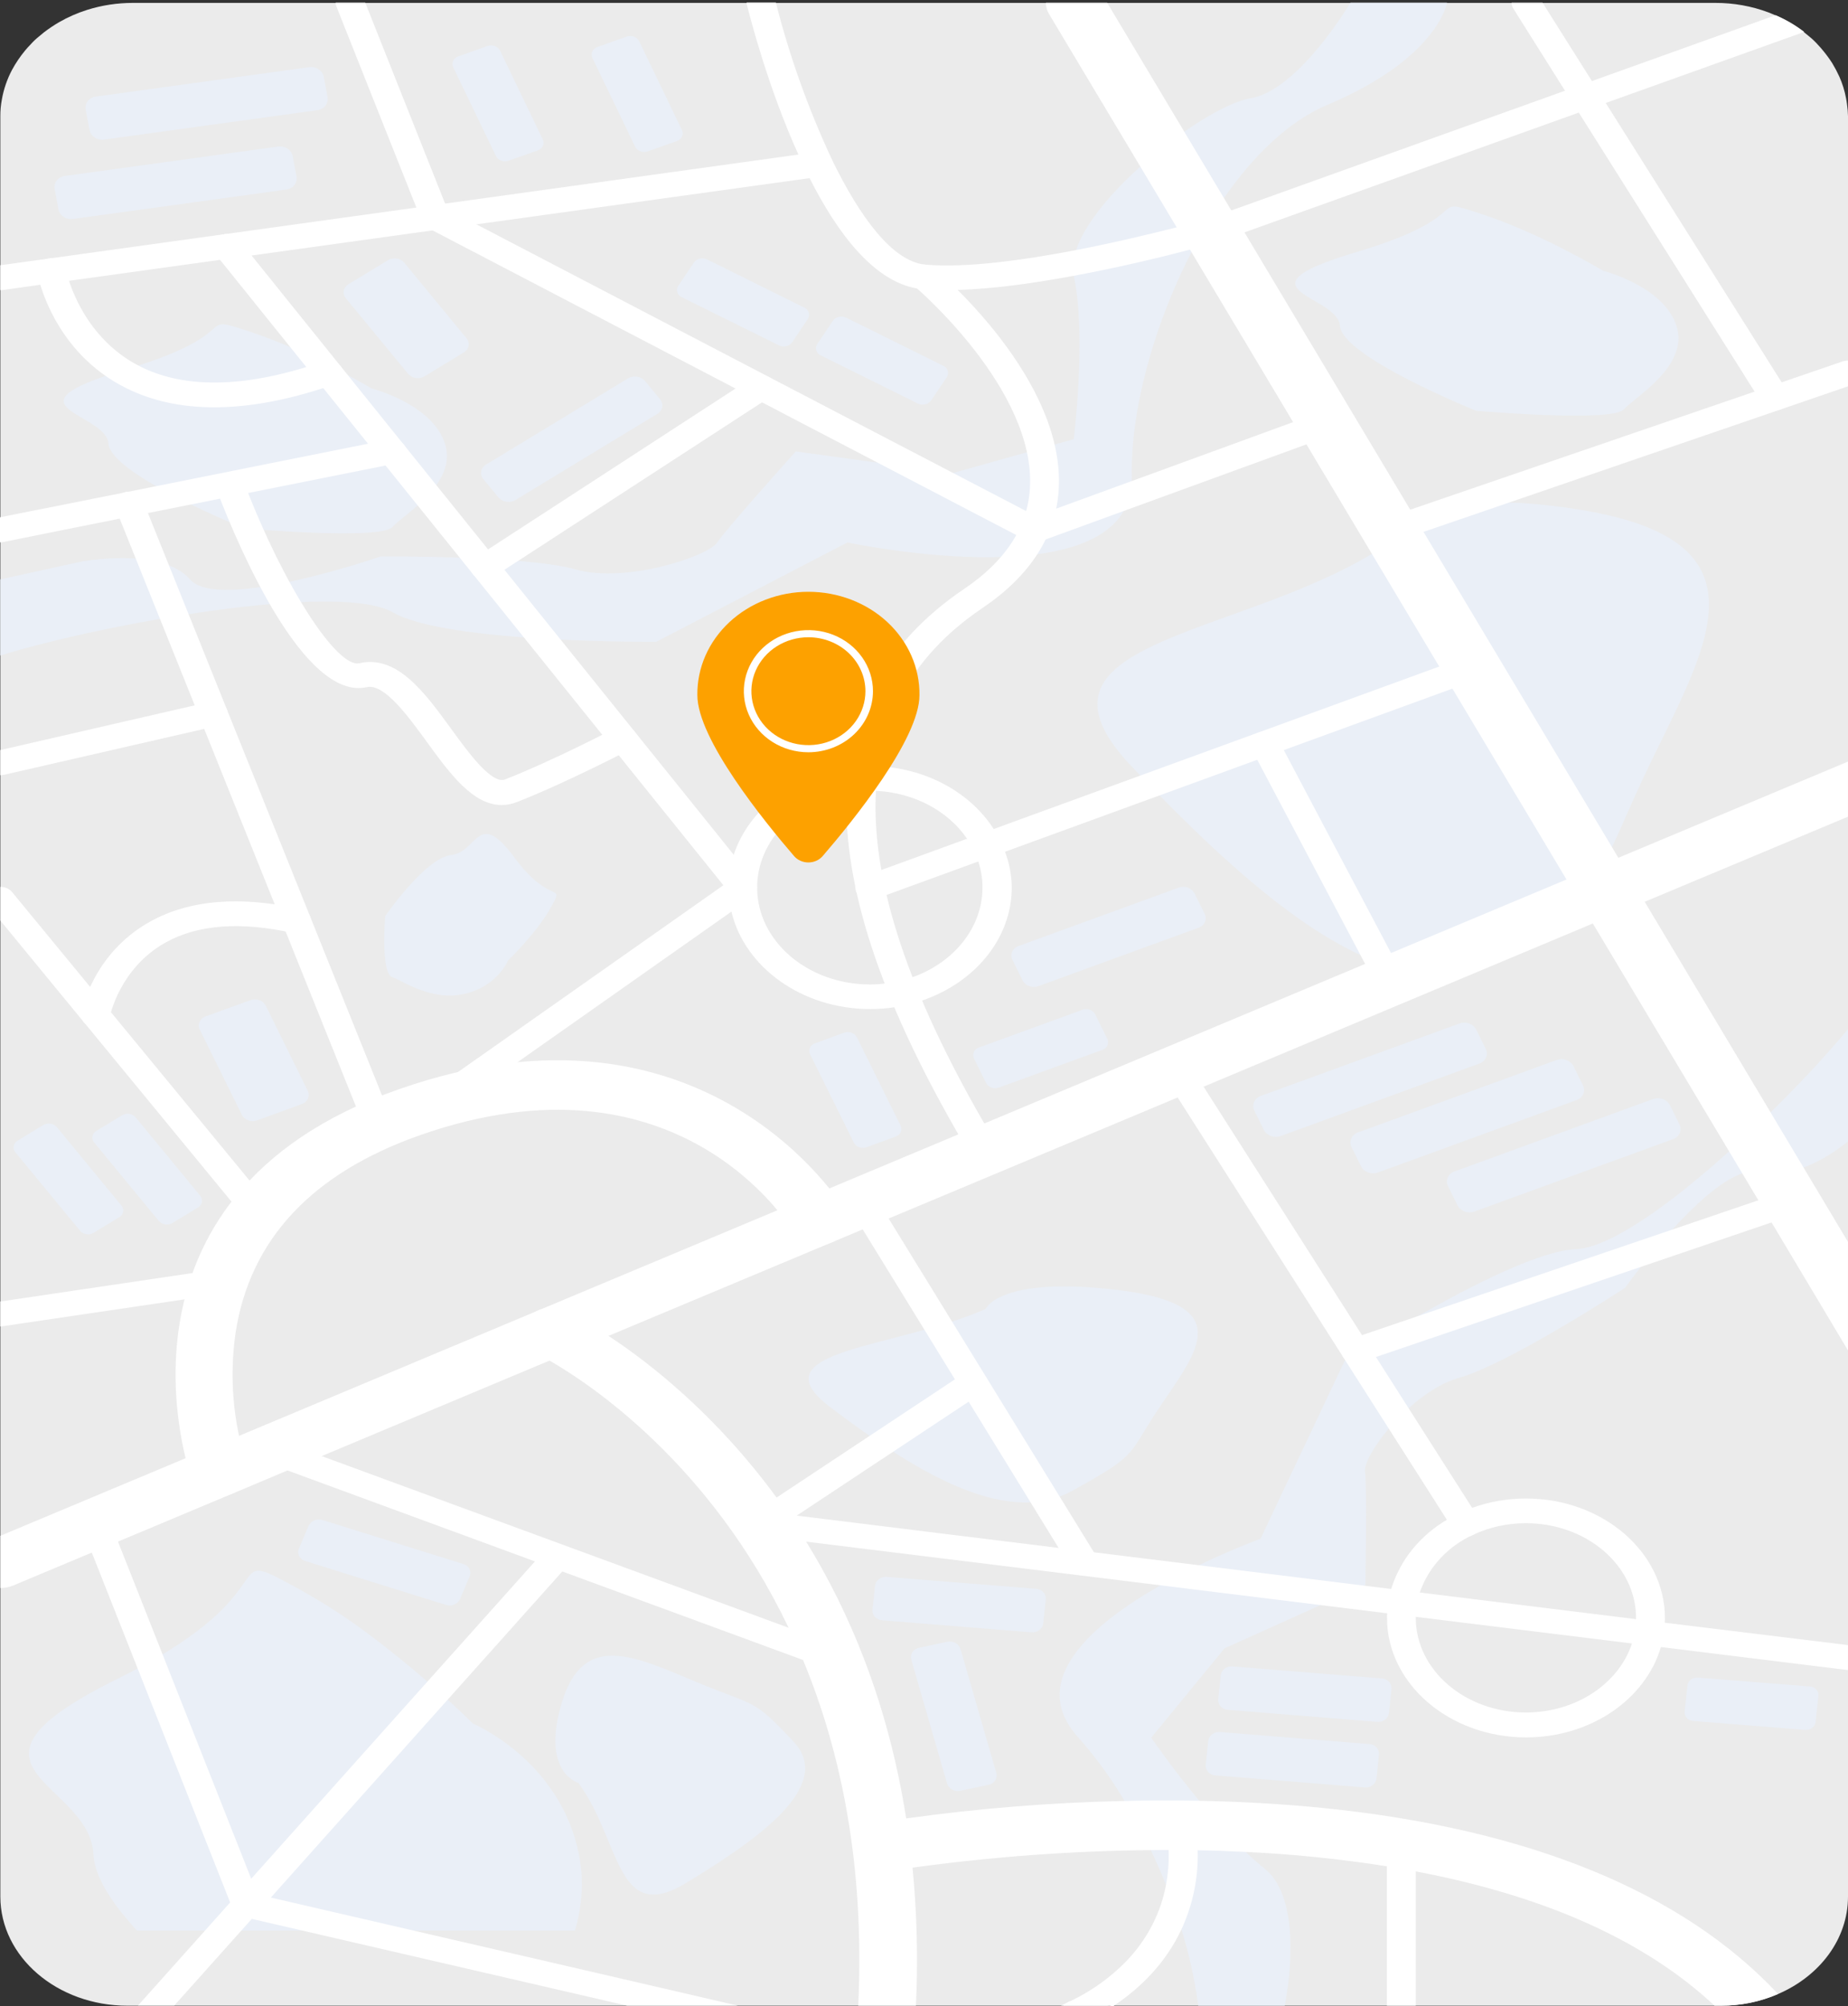 <svg width="504" height="547" viewBox="0 0 504 547" fill="none" xmlns="http://www.w3.org/2000/svg">
<rect x="0" y="0" width="504" height="547" fill="#333333" stroke="none"/>
<path d="M504 31.663V517.096C504 528.74 496.251 538.798 484.925 543.676C480.048 545.796 474.723 546.885 469.337 546.863H303.805C303.758 546.926 303.692 546.974 303.614 547L302.656 546.863H34.755C15.617 546.863 0.092 533.56 0.092 517.096V31.663C0.085 30.13 0.226 28.601 0.515 27.091C1.008 24.303 1.938 21.597 3.276 19.059C4.293 17.18 5.5 15.396 6.882 13.73C7.347 13.168 7.833 12.633 8.362 12.097C9.066 11.3 9.846 10.564 10.693 9.896C11.088 9.563 11.51 9.198 11.94 8.858C13.24 7.855 14.61 6.933 16.04 6.096C18.473 4.689 21.073 3.545 23.788 2.687C27.795 1.431 31.997 0.792 36.227 0.793H467.787C472.782 0.776 477.732 1.664 482.361 3.405C482.988 3.66 483.615 3.908 484.234 4.195C487.021 5.399 489.626 6.936 491.983 8.767C492.441 9.132 492.898 9.498 493.328 9.864C494.231 10.586 495.065 11.379 495.822 12.234C496.315 12.77 496.808 13.305 497.23 13.841C498.123 14.921 498.946 16.048 499.696 17.217C500.413 18.405 501.06 19.628 501.633 20.881C502.479 22.787 503.095 24.773 503.471 26.804C503.57 27.34 503.669 27.901 503.732 28.463C503.887 29.524 503.976 30.592 504 31.663Z" fill="#EBEBEB"/>
<g style="mix-blend-mode:multiply">
<path d="M403.357 290.021L349.33 309.718C348.483 310.038 347.537 310.051 346.681 309.753C345.824 309.455 345.12 308.869 344.709 308.111L342.054 302.743C341.879 302.371 341.789 301.969 341.789 301.563C341.789 301.157 341.88 300.756 342.055 300.384C342.23 300.012 342.486 299.677 342.807 299.401C343.128 299.125 343.507 298.913 343.92 298.779L397.968 279.083C398.813 278.762 399.758 278.749 400.613 279.045C401.468 279.342 402.171 279.926 402.582 280.683L405.238 286.051C405.414 286.424 405.506 286.827 405.505 287.235C405.505 287.642 405.414 288.046 405.237 288.419C405.061 288.792 404.802 289.127 404.478 289.403C404.155 289.679 403.773 289.889 403.357 290.021Z" fill="#EAEFF7"/>
</g>
<g style="mix-blend-mode:multiply">
<path d="M429.893 299.967L375.852 319.663C375.006 319.986 374.06 320 373.203 319.704C372.347 319.407 371.642 318.821 371.231 318.063L368.576 312.695C368.4 312.323 368.309 311.92 368.309 311.514C368.308 311.107 368.399 310.705 368.574 310.332C368.749 309.959 369.006 309.624 369.327 309.347C369.649 309.071 370.028 308.859 370.442 308.725L424.483 289.028C425.33 288.709 426.276 288.698 427.132 288.995C427.988 289.293 428.692 289.878 429.104 290.635L431.76 296.003C431.936 296.375 432.026 296.777 432.027 297.183C432.027 297.589 431.937 297.991 431.761 298.363C431.586 298.736 431.33 299.07 431.008 299.346C430.687 299.622 430.307 299.834 429.893 299.967Z" fill="#EAEFF7"/>
</g>
<g style="mix-blend-mode:multiply">
<path d="M456.221 310.611L402.159 330.308C401.313 330.629 400.367 330.642 399.511 330.346C398.655 330.049 397.95 329.464 397.538 328.708L394.883 323.34C394.707 322.967 394.616 322.565 394.615 322.158C394.615 321.751 394.705 321.349 394.88 320.976C395.056 320.603 395.312 320.268 395.634 319.992C395.955 319.715 396.335 319.503 396.749 319.369L450.79 299.673C451.637 299.352 452.583 299.34 453.44 299.637C454.296 299.935 455 300.521 455.411 301.279L458.066 306.647C458.243 307.018 458.335 307.419 458.336 307.824C458.338 308.229 458.249 308.63 458.076 309.003C457.903 309.375 457.649 309.71 457.33 309.986C457.01 310.263 456.633 310.476 456.221 310.611Z" fill="#EAEFF7"/>
</g>
<g style="mix-blend-mode:multiply">
<path d="M77.965 51.699L20.001 59.692C19.108 59.837 18.19 59.657 17.437 59.19C16.684 58.723 16.154 58.005 15.958 57.185L14.887 51.425C14.826 51.018 14.854 50.605 14.968 50.209C15.083 49.813 15.282 49.442 15.554 49.119C15.826 48.795 16.165 48.526 16.551 48.326C16.938 48.127 17.363 48.001 17.803 47.957L75.775 39.97C76.666 39.827 77.582 40.008 78.334 40.475C79.085 40.942 79.614 41.659 79.811 42.478L80.889 48.238C80.949 48.644 80.92 49.057 80.805 49.453C80.689 49.849 80.489 50.219 80.217 50.541C79.944 50.864 79.604 51.133 79.218 51.332C78.831 51.531 78.405 51.655 77.965 51.699Z" fill="#EAEFF7"/>
</g>
<g style="mix-blend-mode:multiply">
<path d="M86.436 30.056L28.465 38.05C27.573 38.192 26.657 38.011 25.906 37.545C25.154 37.078 24.625 36.361 24.429 35.542L23.351 29.782C23.291 29.375 23.319 28.962 23.435 28.566C23.55 28.17 23.75 27.799 24.023 27.476C24.295 27.152 24.635 26.883 25.021 26.684C25.408 26.484 25.834 26.358 26.274 26.314L84.238 18.327C85.13 18.185 86.046 18.366 86.798 18.833C87.549 19.299 88.078 20.017 88.275 20.835L89.352 26.595C89.413 27.001 89.386 27.414 89.271 27.81C89.157 28.205 88.957 28.576 88.685 28.899C88.413 29.221 88.074 29.49 87.688 29.689C87.301 29.888 86.876 30.013 86.436 30.056Z" fill="#EAEFF7"/>
</g>
<g style="mix-blend-mode:multiply">
<path d="M281.234 445.051L240.675 441.786C240.295 441.77 239.922 441.684 239.579 441.533C239.235 441.382 238.927 441.169 238.673 440.906C238.419 440.643 238.224 440.336 238.1 440.003C237.976 439.67 237.925 439.317 237.949 438.965L238.654 432.29C238.764 431.581 239.169 430.939 239.782 430.503C240.395 430.066 241.168 429.869 241.936 429.953L282.502 433.185C282.882 433.202 283.254 433.288 283.597 433.44C283.94 433.591 284.247 433.804 284.5 434.067C284.753 434.33 284.947 434.636 285.071 434.969C285.195 435.302 285.246 435.655 285.221 436.006L284.517 442.68C284.415 443.396 284.013 444.045 283.399 444.489C282.785 444.932 282.007 445.134 281.234 445.051Z" fill="#EAEFF7"/>
</g>
<g style="mix-blend-mode:multiply">
<path d="M121.579 437.58L83.295 425.629C82.934 425.53 82.599 425.364 82.309 425.141C82.021 424.917 81.784 424.641 81.615 424.329C81.446 424.018 81.348 423.677 81.327 423.329C81.305 422.981 81.362 422.632 81.492 422.305L84.161 416.009C84.474 415.345 85.048 414.815 85.766 414.528C86.484 414.241 87.292 414.217 88.028 414.461L126.305 426.412C126.666 426.51 127.001 426.675 127.29 426.898C127.579 427.121 127.816 427.396 127.986 427.707C128.156 428.018 128.255 428.358 128.277 428.706C128.299 429.054 128.244 429.402 128.115 429.73L125.446 436.032C125.133 436.696 124.559 437.225 123.841 437.513C123.123 437.8 122.315 437.824 121.579 437.58Z" fill="#EAEFF7"/>
</g>
<g style="mix-blend-mode:multiply">
<path d="M492.272 471.657L461.828 469.234C461.496 469.219 461.169 469.143 460.868 469.01C460.568 468.877 460.298 468.69 460.076 468.46C459.854 468.229 459.683 467.961 459.574 467.669C459.465 467.377 459.42 467.067 459.441 466.759L460.229 459.451C460.326 458.829 460.681 458.265 461.22 457.882C461.758 457.499 462.437 457.326 463.11 457.401L493.554 459.824C493.887 459.839 494.214 459.915 494.514 460.048C494.815 460.181 495.085 460.368 495.307 460.598C495.529 460.828 495.7 461.097 495.809 461.389C495.918 461.681 495.963 461.99 495.942 462.299L495.139 469.606C495.046 470.228 494.694 470.791 494.158 471.175C493.622 471.558 492.945 471.731 492.272 471.657Z" fill="#EAEFF7"/>
</g>
<g style="mix-blend-mode:multiply">
<path d="M300.599 286.265L272.424 296.525C271.789 296.765 271.08 296.775 270.437 296.553C269.795 296.33 269.267 295.891 268.958 295.323L265.619 288.564C265.487 288.284 265.42 287.982 265.42 287.677C265.42 287.371 265.489 287.069 265.621 286.789C265.753 286.51 265.947 286.258 266.189 286.051C266.431 285.844 266.717 285.686 267.028 285.586L295.204 275.327C295.838 275.086 296.548 275.076 297.19 275.299C297.832 275.522 298.36 275.96 298.669 276.528L302.015 283.294C302.147 283.574 302.214 283.876 302.213 284.181C302.212 284.486 302.143 284.788 302.01 285.068C301.877 285.347 301.683 285.597 301.44 285.804C301.197 286.01 300.911 286.167 300.599 286.265Z" fill="#EAEFF7"/>
</g>
<g style="mix-blend-mode:multiply">
<path d="M232.887 311.583L220.912 287.42C220.78 287.141 220.713 286.839 220.713 286.534C220.713 286.229 220.782 285.928 220.914 285.649C221.047 285.369 221.24 285.119 221.482 284.912C221.724 284.706 222.01 284.548 222.321 284.449L230.196 281.576C230.831 281.335 231.54 281.325 232.182 281.548C232.825 281.771 233.353 282.21 233.662 282.777L245.636 306.94C245.768 307.22 245.836 307.521 245.835 307.826C245.835 308.131 245.766 308.433 245.634 308.712C245.502 308.991 245.308 309.242 245.066 309.448C244.824 309.655 244.539 309.813 244.227 309.912L236.352 312.785C235.717 313.024 235.009 313.033 234.367 312.811C233.725 312.588 233.197 312.15 232.887 311.583Z" fill="#EAEFF7"/>
</g>
<g style="mix-blend-mode:multiply">
<path d="M43.327 332.926L25.675 311.486C25.476 311.246 25.334 310.969 25.258 310.674C25.181 310.379 25.173 310.073 25.233 309.775C25.293 309.477 25.419 309.194 25.605 308.944C25.79 308.694 26.03 308.484 26.309 308.325L33.29 304.087C33.867 303.737 34.564 303.599 35.245 303.699C35.926 303.799 36.542 304.131 36.974 304.629L54.633 326.063C54.831 326.303 54.972 326.58 55.048 326.875C55.124 327.169 55.132 327.476 55.072 327.773C55.013 328.071 54.886 328.354 54.701 328.604C54.516 328.853 54.277 329.065 53.999 329.223L47.011 333.468C46.432 333.81 45.737 333.943 45.059 333.843C44.38 333.743 43.765 333.417 43.327 332.926Z" fill="#EAEFF7"/>
</g>
<g style="mix-blend-mode:multiply">
<path d="M250.328 110.03L223.85 96.903C223.556 96.77 223.295 96.581 223.085 96.349C222.874 96.116 222.718 95.846 222.627 95.554C222.536 95.262 222.512 94.956 222.557 94.656C222.601 94.355 222.713 94.066 222.885 93.808L227.16 87.447C227.542 86.915 228.124 86.534 228.792 86.379C229.461 86.225 230.168 86.307 230.774 86.611L257.252 99.738C257.546 99.872 257.807 100.061 258.018 100.294C258.228 100.527 258.384 100.799 258.475 101.091C258.566 101.383 258.59 101.689 258.545 101.991C258.501 102.292 258.389 102.581 258.217 102.84L253.941 109.201C253.558 109.73 252.975 110.109 252.307 110.262C251.639 110.416 250.933 110.333 250.328 110.03Z" fill="#EAEFF7"/>
</g>
<g style="mix-blend-mode:multiply">
<path d="M212.431 94.161L185.946 81.035C185.652 80.9 185.391 80.711 185.18 80.478C184.97 80.245 184.814 79.974 184.723 79.681C184.632 79.389 184.608 79.083 184.653 78.782C184.697 78.481 184.809 78.191 184.981 77.933L189.256 71.572C189.64 71.042 190.222 70.663 190.89 70.51C191.558 70.356 192.264 70.439 192.87 70.742L219.348 83.869C219.643 84.002 219.905 84.192 220.116 84.424C220.327 84.657 220.483 84.929 220.574 85.221C220.665 85.513 220.689 85.82 220.644 86.122C220.599 86.423 220.486 86.712 220.313 86.971L216.037 93.332C215.656 93.862 215.075 94.242 214.408 94.395C213.74 94.549 213.035 94.465 212.431 94.161Z" fill="#EAEFF7"/>
</g>
<g style="mix-blend-mode:multiply">
<path d="M135.277 42.589L123.598 18.328C123.469 18.048 123.403 17.747 123.404 17.443C123.406 17.14 123.475 16.839 123.607 16.561C123.739 16.283 123.932 16.033 124.173 15.827C124.413 15.62 124.697 15.463 125.007 15.363L132.917 12.555C133.555 12.32 134.264 12.317 134.904 12.546C135.543 12.775 136.066 13.218 136.369 13.789L148.048 38.05C148.176 38.329 148.241 38.63 148.239 38.934C148.237 39.237 148.168 39.537 148.036 39.815C147.904 40.093 147.712 40.343 147.472 40.549C147.231 40.755 146.948 40.914 146.639 41.015L138.715 43.816C138.08 44.049 137.374 44.052 136.737 43.824C136.101 43.597 135.579 43.156 135.277 42.589Z" fill="#EAEFF7"/>
</g>
<g style="mix-blend-mode:multiply">
<path d="M173.233 40.028L161.548 15.768C161.418 15.488 161.352 15.187 161.354 14.883C161.355 14.579 161.424 14.279 161.556 14.001C161.688 13.723 161.881 13.473 162.122 13.267C162.363 13.06 162.647 12.903 162.956 12.803L170.86 10.001C171.496 9.763 172.205 9.757 172.846 9.985C173.486 10.213 174.01 10.657 174.311 11.229L185.997 35.49C186.126 35.769 186.192 36.07 186.191 36.374C186.189 36.678 186.121 36.978 185.988 37.256C185.856 37.534 185.664 37.784 185.423 37.99C185.182 38.197 184.898 38.355 184.588 38.455L176.685 41.256C176.049 41.493 175.339 41.497 174.699 41.27C174.059 41.042 173.536 40.599 173.233 40.028Z" fill="#EAEFF7"/>
</g>
<g style="mix-blend-mode:multiply">
<path d="M21.844 335.585L4.178 314.152C3.98 313.911 3.838 313.634 3.763 313.34C3.687 313.045 3.679 312.739 3.739 312.441C3.798 312.143 3.925 311.86 4.11 311.611C4.294 311.361 4.534 311.15 4.812 310.991L11.8 306.746C12.379 306.405 13.074 306.271 13.752 306.371C14.431 306.471 15.046 306.797 15.483 307.288L33.136 328.728C33.335 328.969 33.477 329.245 33.553 329.54C33.63 329.835 33.638 330.141 33.578 330.44C33.519 330.738 33.392 331.021 33.206 331.27C33.021 331.52 32.781 331.731 32.502 331.889L25.521 336.127C24.945 336.475 24.249 336.613 23.57 336.513C22.891 336.413 22.276 336.082 21.844 335.585Z" fill="#EAEFF7"/>
</g>
<g style="mix-blend-mode:multiply">
<path d="M65.978 303.988L54.461 280.687C54.301 280.35 54.218 279.987 54.217 279.619C54.216 279.251 54.297 278.887 54.455 278.549C54.613 278.212 54.845 277.908 55.136 277.658C55.427 277.408 55.77 277.216 56.145 277.095L68.275 272.707C69.04 272.416 69.895 272.404 70.669 272.673C71.444 272.941 72.08 273.471 72.452 274.156L83.954 297.458C84.112 297.795 84.194 298.159 84.193 298.527C84.193 298.894 84.111 299.258 83.952 299.595C83.793 299.932 83.562 300.235 83.271 300.485C82.981 300.735 82.638 300.928 82.264 301.05L70.162 305.458C69.394 305.747 68.535 305.757 67.759 305.484C66.983 305.212 66.347 304.677 65.978 303.988Z" fill="#EAEFF7"/>
</g>
<g style="mix-blend-mode:multiply">
<path d="M111.321 101.946L94.296 81.296C94.056 81.006 93.885 80.672 93.793 80.317C93.701 79.961 93.69 79.592 93.762 79.232C93.834 78.873 93.986 78.531 94.209 78.23C94.432 77.928 94.721 77.674 95.056 77.482L105.791 70.952C106.488 70.53 107.328 70.363 108.15 70.484C108.971 70.605 109.715 71.004 110.236 71.605L127.261 92.274C127.501 92.564 127.672 92.898 127.764 93.253C127.856 93.609 127.867 93.978 127.795 94.338C127.724 94.697 127.571 95.039 127.348 95.34C127.125 95.642 126.836 95.896 126.501 96.088L115.766 102.618C115.067 103.038 114.225 103.201 113.403 103.077C112.582 102.953 111.84 102.549 111.321 101.946Z" fill="#EAEFF7"/>
</g>
<g style="mix-blend-mode:multiply">
<path d="M326.823 252.972L283.25 268.854C282.453 269.155 281.564 269.167 280.759 268.887C279.954 268.607 279.291 268.057 278.904 267.346L276.086 261.644C275.92 261.295 275.835 260.917 275.834 260.535C275.833 260.152 275.918 259.774 276.083 259.424C276.248 259.074 276.489 258.759 276.791 258.499C277.094 258.24 277.451 258.041 277.84 257.915L321.414 242.033C322.21 241.731 323.1 241.718 323.905 241.998C324.711 242.278 325.373 242.829 325.76 243.541L328.577 249.243C328.743 249.593 328.829 249.97 328.83 250.353C328.83 250.735 328.745 251.113 328.581 251.463C328.416 251.813 328.175 252.128 327.872 252.388C327.57 252.647 327.213 252.846 326.823 252.972Z" fill="#EAEFF7"/>
</g>
<g style="mix-blend-mode:multiply">
<path d="M179.241 112.859L140.591 136.323C139.867 136.757 138.998 136.93 138.146 136.81C137.295 136.689 136.521 136.284 135.97 135.67L131.807 130.615C131.558 130.313 131.38 129.965 131.285 129.595C131.19 129.225 131.18 128.84 131.255 128.466C131.33 128.092 131.488 127.737 131.72 127.423C131.953 127.109 132.253 126.844 132.603 126.645L171.253 103.18C171.976 102.746 172.845 102.573 173.697 102.694C174.548 102.814 175.323 103.219 175.874 103.833L180.036 108.888C180.286 109.19 180.465 109.538 180.561 109.908C180.656 110.278 180.667 110.663 180.592 111.038C180.517 111.412 180.358 111.768 180.125 112.081C179.892 112.395 179.591 112.66 179.241 112.859Z" fill="#EAEFF7"/>
</g>
<g style="mix-blend-mode:multiply">
<path d="M372.109 487.343L331.543 484.078C331.164 484.062 330.792 483.976 330.449 483.826C330.106 483.675 329.799 483.462 329.546 483.2C329.293 482.938 329.099 482.632 328.975 482.299C328.851 481.966 328.8 481.614 328.824 481.263L329.529 474.589C329.638 473.879 330.042 473.236 330.656 472.799C331.269 472.362 332.043 472.165 332.811 472.251L373.37 475.516C373.752 475.531 374.128 475.617 374.473 475.769C374.819 475.921 375.128 476.136 375.383 476.401C375.637 476.666 375.831 476.976 375.954 477.312C376.076 477.648 376.125 478.003 376.096 478.357L375.392 485.031C375.275 485.736 374.867 486.371 374.255 486.802C373.642 487.234 372.873 487.428 372.109 487.343Z" fill="#EAEFF7"/>
</g>
<g style="mix-blend-mode:multiply">
<path d="M375.512 469.462L334.954 466.197C334.574 466.181 334.202 466.095 333.859 465.945C333.516 465.794 333.209 465.581 332.956 465.319C332.703 465.057 332.509 464.751 332.385 464.418C332.261 464.086 332.21 463.733 332.235 463.382L332.939 456.702C333.049 455.992 333.454 455.351 334.067 454.914C334.681 454.477 335.454 454.28 336.221 454.364L376.78 457.629C377.16 457.644 377.533 457.729 377.877 457.879C378.22 458.03 378.528 458.242 378.782 458.504C379.036 458.767 379.231 459.073 379.355 459.406C379.48 459.739 379.531 460.092 379.506 460.444L378.802 467.118C378.697 467.831 378.292 468.477 377.677 468.916C377.061 469.355 376.283 469.551 375.512 469.462Z" fill="#EAEFF7"/>
</g>
<g style="mix-blend-mode:multiply">
<path d="M258.314 486.357L248.502 452.398C248.42 452.058 248.412 451.706 248.478 451.363C248.544 451.02 248.684 450.693 248.889 450.401C249.094 450.109 249.359 449.858 249.67 449.663C249.981 449.467 250.331 449.331 250.7 449.263L258.279 447.644C259.034 447.467 259.833 447.565 260.513 447.917C261.193 448.269 261.701 448.849 261.935 449.537L271.747 483.496C271.831 483.837 271.84 484.189 271.774 484.533C271.708 484.876 271.568 485.204 271.363 485.497C271.159 485.79 270.893 486.042 270.581 486.238C270.269 486.433 269.919 486.569 269.549 486.638L261.97 488.251C261.215 488.429 260.415 488.332 259.735 487.979C259.055 487.627 258.546 487.046 258.314 486.357Z" fill="#EAEFF7"/>
</g>
<g style="mix-blend-mode:multiply">
<path d="M101.327 105.91C101.327 105.91 117.824 110.083 121.346 120.931C124.868 131.778 110.266 140.157 106.969 143.729C103.673 147.301 66.699 144.088 66.699 144.088C66.699 144.088 30.212 129.427 29.571 120.931C28.93 112.434 -0.289 111.096 34.086 100.816C68.46 90.537 52.125 85.143 68.453 90.537C84.781 95.931 101.327 105.91 101.327 105.91Z" fill="#EAEFF7"/>
</g>
<g style="mix-blend-mode:multiply">
<path d="M437.197 73.818C437.197 73.818 453.694 77.991 457.216 88.838C460.738 99.686 446.143 108.064 442.846 111.637C439.55 115.209 402.576 111.996 402.576 111.996C402.576 111.996 366.082 97.335 365.441 88.838C364.8 80.342 335.588 79.003 369.956 68.724C404.323 58.445 388.002 53.051 404.323 58.445C420.644 63.839 437.197 73.818 437.197 73.818Z" fill="#EAEFF7"/>
</g>
<g style="mix-blend-mode:multiply">
<path d="M138.596 261.828C137.499 264.089 135.86 266.088 133.803 267.673C131.746 269.257 129.326 270.385 126.727 270.971C117.732 273.06 110.075 267.536 106.934 266.399C103.792 265.263 105.046 249.805 105.046 249.805C105.046 249.805 115.978 233.877 123.121 233.106C130.263 232.336 130.242 220.208 140.258 233.759C150.275 247.31 154.163 240.29 150.282 247.336C146.401 254.383 138.596 261.828 138.596 261.828Z" fill="#EAEFF7"/>
</g>
<g style="mix-blend-mode:multiply">
<path d="M0.082 178.725C27.772 170.157 92.28 158.447 107.15 166.97C122.019 175.492 178.997 174.976 178.997 174.976L231.122 147.9C231.122 147.9 309.401 164.573 308.669 130.111C307.936 95.649 331.717 41.366 362.005 28.593C392.294 15.819 394.633 0.733 394.633 0.733H368.303C368.303 0.733 354.151 24.694 340.972 26.816C327.793 28.939 289.298 59.038 292.841 75.215C296.384 91.391 292.841 119.74 292.841 119.74L259.869 128.968L217.035 123.09C217.035 123.09 198.15 144.06 195.607 147.907C193.064 151.753 170.495 159.12 157.056 155.267C143.616 151.414 103.804 151.721 103.804 151.721C103.804 151.721 59.666 166.989 51.827 157.984C43.987 148.978 22.13 153.131 22.13 153.131L0.082 157.977V178.725Z" fill="#EAEFF7"/>
</g>
<g style="mix-blend-mode:multiply">
<path d="M504 280.591V311.226C501.077 313.538 496.745 316.555 491.92 318.325C488.243 319.735 484.27 320.356 480.495 319.396C478.7 319.032 476.826 319.21 475.149 319.905C469.203 322.021 462.11 328.643 456.074 335.239C452.756 338.876 449.734 342.54 447.508 345.414C444.846 348.823 443.204 351.134 443.204 351.134C443.204 351.134 411.507 371.823 398.039 375.624C393.108 377.009 388.29 380.248 384.155 383.97C383.197 384.839 382.282 385.714 381.429 386.583C380.577 387.451 379.591 388.542 378.767 389.489C374.54 394.478 371.976 399.285 372.272 401.244C372.892 405.613 372.371 432.134 372.371 432.134L372.174 432.218L366.623 434.726L360.283 437.567L333.953 449.433L313.97 473.786C313.97 473.786 319.548 481.93 327.036 490.948C330.968 495.83 335.201 500.496 339.715 504.924C341.455 506.589 343.195 508.137 344.899 509.495C352.782 515.699 353.176 532.104 350.387 546.844H326.783C325.854 539.788 324.318 532.813 322.19 525.985C320.971 521.897 319.527 517.841 317.964 513.838C316.689 510.651 315.308 507.497 313.864 504.427C311.666 499.778 309.236 495.285 306.672 491.007C303.038 484.859 298.793 479.039 293.993 473.623C279.905 458.034 298.262 442.589 316.534 432.218C318.344 431.174 320.147 430.22 321.95 429.286C323.754 428.352 325.402 427.51 327.071 426.72C336.398 422.214 343.78 419.536 343.78 419.536L366.729 371.033C366.788 371.004 366.843 370.966 366.891 370.922L367.123 370.779C367.616 370.439 368.666 369.792 370.11 368.891C370.997 368.297 372.047 367.65 373.258 366.893C376.837 364.692 381.626 361.786 386.98 358.69C401.392 350.462 419.903 341.019 429.884 340.568C439.239 340.143 455.686 328.225 471.57 313.93C475.409 310.494 479.22 306.89 482.897 303.278C491.068 295.298 498.485 287.239 504 280.591Z" fill="#EAEFF7"/>
</g>
<g style="mix-blend-mode:multiply">
<path d="M158.362 518.847C158.094 521.108 157.654 523.349 157.045 525.554C156.947 525.834 156.883 526.115 156.785 526.396H37.362C35.62 524.48 34.011 522.582 32.537 520.701C28.43 515.346 25.704 510.161 25.493 505.681C24.577 485.436 -17.573 482.262 31.994 457.772C33.305 457.119 34.559 456.466 35.77 455.852C38.228 454.546 40.496 453.318 42.596 452.104C78.139 431.395 59.952 421.54 81.584 433.296C88.008 436.852 94.16 440.815 99.996 445.155C101.997 446.651 103.969 448.172 105.871 449.668C113.976 456.039 121.703 462.812 129.017 469.958C129.017 469.958 152.812 479.878 157.897 505.694C158.765 510.031 158.922 514.466 158.362 518.847Z" fill="#EAEFF7"/>
</g>
<g style="mix-blend-mode:multiply">
<path d="M375.174 150.403C336.432 174.207 275.932 174.651 308.672 209.022C341.412 243.392 382.633 281.583 412.218 258.765C441.802 235.947 435.075 238.84 450.847 206.52C466.618 174.2 482.051 147.536 431.539 139.079C381.027 130.621 375.174 150.403 375.174 150.403Z" fill="#EAEFF7"/>
</g>
<g style="mix-blend-mode:multiply">
<path d="M268.819 356.887C244.166 367.78 205.664 367.988 226.5 383.721C247.336 399.453 273.553 416.935 292.403 406.486C311.252 396.037 306.948 397.343 316.986 382.578C327.023 367.812 336.843 355.574 304.694 351.701C272.546 347.829 268.819 356.887 268.819 356.887Z" fill="#EAEFF7"/>
</g>
<g style="mix-blend-mode:multiply">
<path d="M157.736 486.115C169.33 501.716 167.886 525.07 187.088 513.413C206.289 501.756 227.752 486.957 216.432 474.882C205.113 462.807 206.465 465.504 189.708 458.51C172.95 451.516 159.18 444.796 153.277 464.048C147.374 483.3 157.736 486.115 157.736 486.115Z" fill="#EAEFF7"/>
</g>
<path d="M302.643 546.842H290.006C290.245 546.545 290.547 546.296 290.893 546.111C291.126 545.993 291.351 545.882 291.598 545.739C291.657 545.739 291.714 545.72 291.76 545.686C292.418 545.496 293.114 545.447 293.795 545.543L302.643 546.842Z" fill="white"/>
<path d="M503.992 338.602V368.179L483.163 333.319L479.55 327.258L434.412 251.797L427.227 239.8L396.108 187.745L392.515 181.724L356.288 121.133L352.668 115.092L324.548 68.072L320.893 61.959L286.11 3.836C285.534 2.898 285.237 1.834 285.25 0.754H301.959L335.812 57.368L339.425 63.402L384.626 139L388.239 145.035L441.379 233.897L448.564 245.894L503.992 338.602Z" fill="white"/>
<path d="M503.993 207.65V222.671L448.564 245.867L434.413 251.791L328.275 296.277L321.175 299.229L242.283 332.267L235.239 335.219L226.787 338.759L165.955 364.228L149.867 370.968L87.74 397.005L78.392 400.924L63.346 407.265C63.17 407.343 62.973 407.415 62.776 407.493L32.184 420.319L25.084 423.291L3.551 432.316C2.47 432.763 1.297 432.986 0.113 432.969V418.732L50.632 397.58L65.199 391.487L146.81 357.293C147.007 357.195 147.204 357.123 147.402 357.044L212.001 329.988L226.195 324.026L261.414 309.267L268.458 306.315L372.328 262.808L379.372 259.843L427.214 239.801L441.365 233.877L503.993 207.65Z" fill="white"/>
<path d="M249.801 546.843H234.072C235.882 508.397 229.282 477.338 219.005 452.593C217.761 449.546 216.448 446.615 215.067 443.803C193.569 398.742 160.414 377.008 149.911 371C147.904 369.844 146.727 369.256 146.594 369.197C142.818 367.421 141.409 363.32 143.508 360.054C144.405 358.679 145.767 357.618 147.382 357.037C148.476 356.651 149.644 356.479 150.813 356.533C151.982 356.587 153.126 356.866 154.173 357.351C158.278 359.398 162.227 361.705 165.992 364.254C177.418 371.777 195.337 385.844 211.778 408.303C212.144 408.812 212.482 409.321 212.898 409.824C215.194 413.09 217.526 416.564 219.822 420.273C231.409 439.016 242.144 463.93 247.131 495.754C247.836 500.09 248.413 504.577 248.871 509.194C250.088 521.71 250.399 534.288 249.801 546.843Z" fill="white"/>
<path d="M503.992 98.314V105.335L485.502 111.676L388.239 145.015L380.547 147.627C380.085 147.793 379.593 147.877 379.096 147.875C378.332 147.892 377.58 147.7 376.934 147.322C376.287 146.945 375.775 146.399 375.462 145.752C375.27 145.334 375.175 144.883 375.182 144.428C375.189 143.974 375.299 143.525 375.504 143.112C375.709 142.699 376.004 142.33 376.372 142.029C376.739 141.728 377.171 141.501 377.638 141.364L384.626 138.961L478.535 106.765L485.875 104.251L502.541 98.536C503.006 98.38 503.498 98.305 503.992 98.314Z" fill="white"/>
<path d="M485.98 111.485C485.829 111.557 485.674 111.62 485.515 111.675C485.063 111.825 484.586 111.902 484.106 111.903C483.412 111.909 482.729 111.748 482.123 111.435C481.517 111.123 481.008 110.67 480.648 110.121L478.534 106.79L430.579 30.702L426.811 24.726L412.723 2.339C412.41 1.854 412.245 1.299 412.244 0.733H420.697L434.165 22.114L437.933 28.096L485.931 104.276L487.607 106.927C487.843 107.322 487.988 107.757 488.034 108.206C488.079 108.656 488.023 109.109 487.871 109.537C487.718 109.965 487.471 110.359 487.145 110.695C486.82 111.03 486.423 111.299 485.98 111.485Z" fill="white"/>
<path d="M227.266 455.337C226.737 455.336 226.214 455.243 225.723 455.063L72.018 398.573C71.554 398.425 71.129 398.189 70.769 397.88C70.409 397.571 70.123 397.196 69.929 396.779C69.735 396.361 69.636 395.911 69.641 395.456C69.645 395.002 69.752 394.553 69.954 394.139C70.414 393.295 71.201 392.644 72.158 392.316C73.114 391.988 74.168 392.007 75.11 392.369L228.815 448.859C229.278 449.007 229.703 449.242 230.062 449.551C230.421 449.859 230.707 450.234 230.901 450.651C231.095 451.067 231.193 451.517 231.19 451.971C231.186 452.425 231.08 452.873 230.879 453.287C230.55 453.912 230.035 454.437 229.395 454.8C228.754 455.163 228.016 455.35 227.266 455.337Z" fill="white"/>
<path d="M153.508 428.3L153.346 428.47L116.119 470.096L73.855 517.39L68.664 523.196L47.532 546.81H37.643L42.764 541.09L62.789 518.683L68.53 512.224L110.251 465.557L145.9 425.72L147.309 424.199C147.97 423.476 148.899 423.008 149.913 422.887C150.927 422.767 151.953 423.001 152.789 423.545C153.196 423.797 153.541 424.126 153.802 424.51C154.062 424.893 154.231 425.324 154.299 425.773C154.367 426.222 154.332 426.68 154.195 427.115C154.059 427.551 153.825 427.954 153.508 428.3Z" fill="white"/>
<path d="M295.747 429.626C295.048 429.636 294.359 429.475 293.748 429.16C293.137 428.845 292.627 428.386 292.267 427.83L231.69 329.362C231.452 328.966 231.305 328.528 231.26 328.077C231.214 327.626 231.27 327.171 231.424 326.741C231.579 326.311 231.828 325.915 232.156 325.58C232.484 325.244 232.884 324.975 233.331 324.79C234.246 324.366 235.299 324.276 236.283 324.537C237.266 324.798 238.108 325.392 238.642 326.201L299.22 424.663C299.458 425.059 299.604 425.496 299.65 425.947C299.695 426.399 299.639 426.854 299.485 427.284C299.33 427.714 299.081 428.109 298.753 428.445C298.425 428.781 298.025 429.05 297.578 429.234C297.009 429.494 296.382 429.628 295.747 429.626Z" fill="white"/>
<path d="M399.849 418.928C399.16 418.937 398.48 418.78 397.875 418.474C397.271 418.167 396.762 417.721 396.398 417.178L317.506 293.475C317.265 293.084 317.114 292.651 317.063 292.204C317.011 291.756 317.06 291.303 317.206 290.874C317.353 290.445 317.593 290.048 317.912 289.709C318.232 289.37 318.623 289.096 319.063 288.904C319.971 288.471 321.022 288.368 322.008 288.616C322.995 288.863 323.846 289.443 324.395 290.243L403.287 413.939C403.527 414.33 403.678 414.763 403.73 415.211C403.781 415.658 403.732 416.111 403.586 416.54C403.44 416.97 403.199 417.366 402.88 417.705C402.561 418.044 402.169 418.318 401.73 418.51C401.148 418.787 400.503 418.93 399.849 418.928Z" fill="white"/>
<path d="M369.694 371.633C368.927 371.645 368.174 371.451 367.524 371.073C366.875 370.695 366.359 370.15 366.038 369.504C365.848 369.084 365.755 368.632 365.764 368.177C365.774 367.722 365.886 367.273 366.094 366.861C366.301 366.448 366.6 366.08 366.97 365.781C367.34 365.481 367.774 365.257 368.243 365.122L487.285 324.633C488.236 324.293 489.29 324.3 490.236 324.651C491.182 325.002 491.949 325.672 492.385 326.527C492.573 326.946 492.666 327.398 492.655 327.852C492.645 328.307 492.533 328.754 492.325 329.166C492.118 329.578 491.82 329.945 491.45 330.244C491.081 330.543 490.648 330.767 490.18 330.902L371.138 371.392C370.676 371.551 370.187 371.633 369.694 371.633Z" fill="white"/>
<path d="M503.991 448.538V455.329C503.807 455.336 503.623 455.323 503.442 455.29L452.902 449.067L445.083 448.1L386.126 440.838L378.3 439.871L295.182 429.612L219.762 420.325L206.956 418.752C206.217 418.671 205.518 418.395 204.943 417.956C204.369 417.517 203.943 416.934 203.716 416.276C203.527 415.624 203.561 414.933 203.813 414.299C204.066 413.665 204.524 413.119 205.125 412.737L211.718 408.361L260.378 376.12L262.998 374.376C263.842 373.834 264.872 373.601 265.891 373.721C266.909 373.842 267.843 374.308 268.513 375.029C268.647 375.181 268.765 375.345 268.865 375.519C269.3 376.218 269.432 377.044 269.236 377.831C269.04 378.617 268.53 379.305 267.809 379.757L264.104 382.219L217.29 413.233L288.61 422.036L298.267 423.225L379.37 433.236L387.217 434.203L446.168 441.465L453.973 442.432L503.991 448.538Z" fill="white"/>
<path d="M492.054 8.701L437.886 28.091L430.568 30.703L339.413 63.356L331.861 66.059L331.566 66.144C331.171 66.288 328.973 66.882 325.494 67.81L324.543 68.064C317.351 69.952 305.567 72.851 292.845 75.196C282.279 77.155 271.009 78.775 261.232 79.055C260.147 79.055 259.119 79.114 258.048 79.114C255.815 79.114 253.653 79.029 251.645 78.859C251.159 78.801 250.631 78.716 250.173 78.664C238.29 76.704 228.337 63.526 220.793 48.557C219.741 46.446 218.724 44.304 217.743 42.131C209.53 24.009 204.705 5.24 203.726 1.406C203.658 1.177 203.625 0.939 203.627 0.701H211.601C215.283 15.215 220.337 29.4 226.703 43.091C226.833 43.296 226.933 43.515 226.999 43.744C234.515 59.13 243.439 71.395 252.434 72.153C263.402 73.113 279.124 70.944 293.5 68.182C304.27 66.092 314.245 63.669 320.908 61.978C325.374 60.822 328.332 60.019 328.988 59.81L330.396 59.333L335.841 57.374L426.813 24.734L434.097 22.122L484.257 4.143C487.06 5.339 489.681 6.872 492.054 8.701Z" fill="white"/>
<path d="M268.473 317.194C267.763 317.207 267.063 317.045 266.444 316.723C265.825 316.402 265.309 315.933 264.951 315.365C220.138 240.557 219.497 189.919 262.986 160.544C274.207 152.968 280.229 143.754 280.884 133.174C282.568 106.164 249.609 78.206 249.271 77.925C248.906 77.629 248.613 77.265 248.409 76.857C248.206 76.449 248.097 76.006 248.091 75.556C248.084 75.107 248.179 74.661 248.371 74.248C248.562 73.835 248.845 73.463 249.201 73.158C249.956 72.514 250.94 72.151 251.966 72.139C252.992 72.127 253.986 72.467 254.758 73.093C256.224 74.32 290.591 103.434 288.738 133.514C287.956 146.131 280.934 157.024 267.846 165.847C227.787 192.91 229.104 240.805 271.946 312.276C272.182 312.675 272.325 313.116 272.367 313.569C272.409 314.023 272.348 314.48 272.188 314.91C272.028 315.341 271.773 315.735 271.439 316.069C271.105 316.403 270.699 316.668 270.248 316.847C269.691 317.082 269.085 317.2 268.473 317.194Z" fill="white"/>
<path d="M237.22 245.383C236.467 245.396 235.727 245.208 235.086 244.844C234.445 244.48 233.929 243.953 233.599 243.326C233.399 242.909 233.295 242.459 233.295 242.002C233.294 241.546 233.397 241.095 233.596 240.678C233.795 240.261 234.086 239.887 234.451 239.58C234.815 239.274 235.245 239.042 235.712 238.899L400.047 178.993C400.991 178.636 402.047 178.621 403.002 178.953C403.958 179.285 404.743 179.938 405.203 180.783C405.403 181.199 405.506 181.65 405.507 182.107C405.507 182.563 405.405 183.014 405.206 183.431C405.007 183.848 404.715 184.222 404.351 184.529C403.987 184.835 403.557 185.067 403.09 185.21L238.741 245.116C238.256 245.291 237.74 245.382 237.22 245.383Z" fill="white"/>
<path d="M363.27 118.598L356.289 121.158L285.188 147.078L283.688 147.626C283.194 147.799 282.672 147.889 282.145 147.894C281.428 147.893 280.722 147.722 280.095 147.398L277.186 145.889L207.811 109.69L200.577 105.922L117.973 62.82L116.719 62.167C115.937 61.785 115.338 61.144 115.042 60.371L113.549 56.583L91.769 1.824C91.622 1.475 91.548 1.102 91.551 0.727H99.616L121.389 55.506L122.009 57.04L129.919 61.161L209.684 102.774L279.856 139.346L282.455 140.711L288.09 138.666L352.704 115.084L360.248 112.342C361.194 111.989 362.248 111.978 363.203 112.311C364.157 112.643 364.942 113.295 365.404 114.138C365.603 114.558 365.705 115.012 365.704 115.471C365.703 115.93 365.599 116.384 365.398 116.804C365.197 117.224 364.904 117.6 364.538 117.909C364.171 118.218 363.74 118.452 363.27 118.598Z" fill="white"/>
<path d="M274.086 232.224C273.311 230.058 272.276 227.979 271.001 226.027C264.795 216.355 253.144 209.648 239.62 208.917C238.831 208.917 238.049 208.858 237.26 208.858C236.635 208.848 236.01 208.868 235.387 208.917C234.122 208.947 232.861 209.052 231.611 209.23C216.481 211.144 204.239 220.587 200.132 232.988C199.18 235.904 198.705 238.935 198.723 241.981C198.724 244.198 198.979 246.409 199.484 248.577C203.055 263.682 218.686 275.124 237.331 275.124C239.573 275.127 241.811 274.956 244.023 274.614C245.284 274.43 246.535 274.186 247.77 273.883C249.073 273.577 250.355 273.2 251.609 272.753C265.823 267.881 275.932 255.904 275.932 241.981C275.905 238.656 275.281 235.359 274.086 232.224ZM248.939 266.412C247.688 266.864 246.402 267.231 245.093 267.509C243.854 267.804 242.595 268.022 241.325 268.162C239.975 268.33 238.615 268.413 237.253 268.41C220.278 268.41 206.493 256.577 206.493 242.007C206.493 229.266 216.995 218.667 230.984 216.159C232.21 215.938 233.45 215.787 234.696 215.708C235.514 215.656 236.373 215.624 237.225 215.624C237.782 215.624 238.338 215.624 238.895 215.624C249.46 216.126 258.66 221.227 263.71 228.639C265.067 230.562 266.107 232.662 266.796 234.869C267.566 237.17 267.956 239.566 267.951 241.975C267.951 252.998 260.069 262.435 248.939 266.412Z" fill="white"/>
<path d="M416.156 408.571C411.149 408.565 406.184 409.426 401.519 411.112C400.307 411.562 399.124 412.039 397.997 412.575C396.844 413.108 395.725 413.701 394.644 414.351C387.251 418.679 381.839 425.382 379.443 433.179C379.142 434.196 378.906 435.23 378.739 436.274C378.523 437.458 378.391 438.653 378.344 439.853C378.289 440.286 378.268 440.723 378.281 441.159C378.281 459.079 395.313 473.708 416.191 473.708C433.886 473.708 448.791 463.259 452.961 449.107V449.074C453.586 446.894 453.948 444.655 454.038 442.4C454.074 441.975 454.073 441.577 454.073 441.159C454.038 423.174 437.069 408.571 416.156 408.571ZM445.078 448.088C441.556 458.936 429.913 466.916 416.156 466.916C399.582 466.916 386.121 455.331 386.121 441.127V440.813C386.174 438.55 386.55 436.303 387.241 434.132C388.405 430.753 390.288 427.625 392.779 424.933C395.271 422.241 398.319 420.039 401.744 418.459C406.216 416.376 411.152 415.296 416.156 415.304C432.737 415.304 446.191 426.89 446.191 441.094V441.375C446.193 443.652 445.818 445.916 445.078 448.088Z" fill="white"/>
<path d="M379.106 270.847C378.371 270.86 377.647 270.684 377.013 270.338C376.38 269.992 375.863 269.49 375.52 268.888L341.315 204.176C341.105 203.766 340.988 203.321 340.974 202.867C340.96 202.414 341.048 201.962 341.232 201.542C341.416 201.122 341.693 200.742 342.044 200.426C342.396 200.11 342.814 199.866 343.273 199.709C344.209 199.332 345.263 199.295 346.226 199.606C347.19 199.917 347.991 200.553 348.472 201.387L382.677 266.099C382.887 266.508 383.004 266.953 383.019 267.407C383.033 267.86 382.946 268.311 382.763 268.731C382.579 269.151 382.303 269.531 381.953 269.847C381.602 270.163 381.184 270.408 380.726 270.566C380.212 270.76 379.661 270.856 379.106 270.847Z" fill="white"/>
<path d="M484.924 543.663C480.047 545.784 474.723 546.872 469.336 546.85H467.596C448.62 529.148 421.461 516.944 386.119 510.24C383.562 509.756 380.935 509.306 378.244 508.855C372.003 507.869 365.565 507.027 358.874 506.347C352.442 505.694 346.04 505.218 339.77 504.937C335.34 504.715 330.973 504.545 326.676 504.486C324.013 504.434 321.358 504.401 318.765 504.401C317.124 504.401 315.518 504.401 313.94 504.434C292.16 504.654 270.421 506.253 248.876 509.221C244.649 509.874 242.184 510.24 242.085 510.266C237.859 511.023 233.682 508.685 232.795 505.041C231.907 501.397 234.633 497.858 238.902 497.067C239.395 496.983 242.283 496.473 247.136 495.801C266.878 493.047 286.789 491.455 306.749 491.033C313.25 490.863 320.076 490.837 327.07 490.981C337.904 491.203 349.223 491.797 360.719 492.94C417.007 498.602 458.96 515.895 484.924 543.663Z" fill="white"/>
<path d="M168.616 539.287L201.208 546.843H171.011L167.306 545.994L68.691 523.196L66.169 522.602C65.563 522.472 65 522.207 64.53 521.829C64.059 521.451 63.696 520.972 63.472 520.434L62.767 518.716L45.989 476.267L25.012 423.251L22.321 416.433C22.161 416.003 22.099 415.546 22.138 415.092C22.177 414.638 22.317 414.196 22.548 413.794C22.779 413.392 23.098 413.039 23.483 412.756C23.868 412.473 24.311 412.266 24.786 412.149C25.751 411.846 26.804 411.896 27.731 412.288C28.657 412.68 29.388 413.385 29.773 414.259L32.168 420.293L52.821 472.538L68.508 512.244L70.213 516.528L73.861 517.377L168.616 539.287Z" fill="white"/>
<path d="M322.245 525.986C320.234 530.287 317.557 534.293 314.299 537.878C311.216 541.264 307.685 544.277 303.79 546.845C303.744 546.908 303.677 546.956 303.599 546.982L302.641 546.845H289.314C289.843 546.59 290.364 546.362 290.892 546.113C291.125 545.996 291.35 545.885 291.597 545.741C291.655 545.741 291.713 545.723 291.759 545.689C297.973 542.749 303.505 538.708 308.044 533.797C313.223 528.084 316.666 521.195 318.018 513.839C318.594 510.721 318.83 507.557 318.723 504.396C318.681 502.364 318.471 500.338 318.096 498.335C318.002 497.889 318.006 497.431 318.109 496.987C318.211 496.543 318.41 496.123 318.692 495.752C318.974 495.38 319.335 495.066 319.752 494.828C320.169 494.59 320.633 494.432 321.118 494.365C322.109 494.154 323.149 494.308 324.019 494.796C324.89 495.283 325.521 496.065 325.781 496.977C326.335 499.452 326.62 501.972 326.633 504.5C326.863 511.872 325.366 519.202 322.245 525.986Z" fill="white"/>
<path d="M386.121 502.651V546.844H378.246V502.651C378.33 501.737 378.781 500.884 379.51 500.263C380.239 499.642 381.193 499.297 382.184 499.297C383.174 499.297 384.128 499.642 384.857 500.263C385.587 500.884 386.038 501.737 386.121 502.651Z" fill="white"/>
<path d="M223.895 48.132L220.782 48.57L129.915 61.167L117.997 62.813L68.633 69.664L60.012 70.846L18.84 76.56L11.014 77.638L0.702 79.075C0.496 79.097 0.289 79.111 0.082 79.114V72.315L13.416 70.48L113.545 56.59L121.385 55.512L217.725 42.15L222.656 41.497C223.651 41.336 224.675 41.537 225.514 42.059C226.352 42.581 226.941 43.384 227.157 44.299C227.222 44.75 227.188 45.209 227.058 45.648C226.928 46.087 226.704 46.498 226.4 46.855C226.096 47.212 225.718 47.51 225.288 47.729C224.857 47.949 224.384 48.086 223.895 48.132Z" fill="white"/>
<path d="M59.739 408.008C58.118 408.039 56.526 407.602 55.185 406.757C53.843 405.913 52.818 404.702 52.252 403.293C51.97 402.529 24.971 326.363 108.702 297.014C192.433 267.666 229.899 329.08 230.273 329.667C232.238 332.991 230.695 337.053 226.821 338.745C222.947 340.436 218.22 339.104 216.255 335.78C215.008 333.71 184.755 284.907 114.64 309.481C85.105 319.832 68.15 337.961 64.254 363.359C62.516 375.362 63.531 387.571 67.234 399.185C68.544 402.738 66.255 406.532 62.113 407.675C61.343 407.891 60.544 408.003 59.739 408.008Z" fill="white"/>
<path d="M118.767 304.349C118.195 304.354 117.628 304.246 117.103 304.034C116.579 303.821 116.109 303.508 115.724 303.115C115.398 302.78 115.152 302.386 115.001 301.957C114.851 301.528 114.8 301.075 114.852 300.627C114.904 300.178 115.058 299.745 115.303 299.356C115.547 298.967 115.878 298.629 116.274 298.367L197.279 241.368L58.605 69.103C58.313 68.743 58.107 68.329 57.999 67.89C57.891 67.45 57.884 66.995 57.978 66.552C58.072 66.11 58.266 65.691 58.546 65.323C58.827 64.954 59.188 64.645 59.605 64.415C60.469 63.903 61.506 63.707 62.516 63.865C63.527 64.023 64.437 64.524 65.072 65.27L205.774 240.088C206.052 240.427 206.254 240.814 206.37 241.227C206.485 241.639 206.511 242.069 206.445 242.491C206.379 242.912 206.224 243.318 205.988 243.683C205.752 244.049 205.439 244.367 205.069 244.62L121.289 303.585C120.561 304.089 119.675 304.357 118.767 304.349Z" fill="white"/>
<path d="M132.193 157.971C131.599 157.98 131.01 157.868 130.468 157.643C129.926 157.417 129.445 157.083 129.058 156.665C128.748 156.317 128.521 155.913 128.391 155.479C128.26 155.044 128.23 154.589 128.302 154.143C128.373 153.698 128.545 153.271 128.807 152.89C129.068 152.51 129.413 152.185 129.819 151.937L205.189 102.957C206.031 102.414 207.061 102.18 208.079 102.301C209.096 102.422 210.029 102.888 210.697 103.61C211.007 103.958 211.234 104.362 211.363 104.796C211.493 105.23 211.523 105.684 211.45 106.13C211.378 106.575 211.205 107.002 210.943 107.381C210.681 107.761 210.335 108.084 209.929 108.332L134.56 157.311C133.862 157.751 133.036 157.982 132.193 157.971Z" fill="white"/>
<path d="M58.417 111.056C49.584 111.056 41.674 109.365 34.736 105.982C14.308 96.029 10.307 75.216 10.145 74.335C10.08 73.881 10.114 73.419 10.245 72.978C10.377 72.537 10.602 72.124 10.908 71.765C11.214 71.405 11.595 71.107 12.027 70.886C12.46 70.666 12.936 70.528 13.428 70.481C14.421 70.319 15.444 70.521 16.28 71.045C17.116 71.569 17.7 72.374 17.908 73.29C17.95 73.499 21.556 91.843 38.673 100.144C51.099 106.171 67.743 105.649 88.142 98.576C89.092 98.231 90.147 98.232 91.095 98.578C92.044 98.925 92.816 99.591 93.256 100.444C93.448 100.862 93.544 101.313 93.537 101.767C93.53 102.221 93.421 102.67 93.217 103.083C93.013 103.496 92.718 103.865 92.351 104.166C91.984 104.467 91.554 104.694 91.087 104.833C79.126 108.982 68.236 111.056 58.417 111.056Z" fill="white"/>
<path d="M107.723 126.396L105.116 126.925L67.678 134.422L59.986 135.969L40.326 139.888L32.578 141.422L0.88 147.777C0.594 147.848 0.297 147.881 0 147.875V141.044L34.381 134.193C34.466 134.193 34.536 134.193 34.6 134.154L100.341 120.988L105.976 119.852C106.757 119.678 107.575 119.724 108.328 119.983C109.081 120.243 109.733 120.704 110.202 121.308C110.441 121.631 110.62 121.989 110.73 122.366C110.833 122.815 110.835 123.279 110.738 123.728C110.64 124.178 110.445 124.605 110.163 124.982C109.882 125.359 109.52 125.679 109.1 125.922C108.681 126.165 108.212 126.327 107.723 126.396Z" fill="white"/>
<path d="M136.781 219.491C128.934 219.491 122.615 210.811 116.473 202.367C111.254 195.184 104.752 186.276 100.033 187.347C82.775 191.265 64.722 148.163 59.601 134.887C59.446 134.455 59.389 133.998 59.432 133.545C59.475 133.092 59.619 132.652 59.853 132.252C60.088 131.852 60.408 131.501 60.795 131.221C61.182 130.94 61.626 130.737 62.101 130.622C63.063 130.34 64.104 130.403 65.018 130.8C65.932 131.197 66.651 131.898 67.032 132.764C77.422 159.755 91.897 182.188 97.983 180.829C108.316 178.478 115.832 188.81 123.101 198.802C127.75 205.189 134.125 213.953 137.746 212.516C150.918 207.35 167.633 198.632 167.795 198.547C168.685 198.079 169.731 197.934 170.73 198.142C171.729 198.35 172.608 198.894 173.198 199.67C173.459 200.05 173.633 200.475 173.708 200.92C173.783 201.364 173.759 201.819 173.636 202.254C173.513 202.69 173.294 203.097 172.993 203.45C172.692 203.803 172.316 204.095 171.888 204.307C171.183 204.673 154.616 213.319 141.014 218.674C139.677 219.208 138.237 219.486 136.781 219.491Z" fill="white"/>
<path d="M60.406 352.806L50.312 354.275L0.744 361.596C0.526 361.635 0.304 361.655 0.082 361.655V354.863L52.496 347.104L59.082 346.118C60.077 345.953 61.102 346.147 61.947 346.661C62.792 347.174 63.392 347.969 63.625 348.881C63.7 349.335 63.675 349.799 63.552 350.245C63.429 350.69 63.211 351.108 62.911 351.474C62.611 351.841 62.234 352.147 61.804 352.376C61.374 352.604 60.898 352.75 60.406 352.806Z" fill="white"/>
<path d="M72.616 333.26C71.945 333.677 71.157 333.904 70.348 333.913C69.728 333.918 69.115 333.791 68.556 333.541C67.998 333.29 67.509 332.924 67.129 332.469L63.142 327.643L23.055 278.912C22.904 278.769 22.769 278.611 22.654 278.442L0.113 251.013V241.805C0.729 241.801 1.338 241.929 1.893 242.178C2.447 242.427 2.933 242.791 3.311 243.241L24.605 269.109L30.289 276.019L68.066 321.89L73.553 328.564C73.849 328.921 74.06 329.332 74.174 329.77C74.287 330.207 74.3 330.662 74.212 331.105C74.124 331.548 73.936 331.968 73.661 332.34C73.386 332.711 73.03 333.024 72.616 333.26Z" fill="white"/>
<path d="M103.206 309.959C102.411 309.975 101.629 309.766 100.965 309.36C100.301 308.954 99.785 308.37 99.487 307.687L31.492 138.544C31.332 138.115 31.268 137.66 31.305 137.207C31.342 136.754 31.478 136.313 31.706 135.911C31.934 135.509 32.248 135.155 32.629 134.87C33.01 134.584 33.45 134.375 33.922 134.253C34.886 133.949 35.939 133.995 36.868 134.383C37.796 134.771 38.531 135.472 38.923 136.343L106.918 305.447C107.08 305.876 107.144 306.331 107.108 306.784C107.072 307.237 106.935 307.679 106.708 308.081C106.48 308.483 106.165 308.838 105.783 309.123C105.402 309.408 104.961 309.617 104.488 309.737C104.077 309.874 103.644 309.949 103.206 309.959Z" fill="white"/>
<path d="M26.062 280.108C25.852 280.108 25.642 280.093 25.435 280.062C24.945 280.013 24.471 279.875 24.04 279.653C23.609 279.432 23.23 279.133 22.927 278.774C22.622 278.415 22.399 278.003 22.27 277.562C22.14 277.121 22.108 276.661 22.174 276.209C22.3 275.556 25.301 260.104 40.734 251.392C51.476 245.352 65.325 244.163 81.906 247.859C82.388 247.947 82.846 248.126 83.252 248.383C83.658 248.64 84.003 248.971 84.266 249.356C84.53 249.741 84.707 250.171 84.785 250.621C84.864 251.071 84.843 251.531 84.724 251.974C84.409 252.868 83.736 253.617 82.844 254.067C81.952 254.516 80.908 254.632 79.927 254.39C65.621 251.209 53.907 252.078 45.109 257.002C32.592 264.003 29.964 277.116 29.936 277.247C29.756 278.07 29.269 278.808 28.56 279.331C27.852 279.854 26.967 280.129 26.062 280.108Z" fill="white"/>
<path d="M59.216 197.925L55.694 198.735L1.096 211.254C0.764 211.326 0.424 211.364 0.082 211.365V204.508L53.109 192.315L57.187 191.368C58.065 191.158 58.994 191.226 59.825 191.562C60.656 191.899 61.342 192.483 61.773 193.223C61.858 193.401 61.931 193.585 61.991 193.772C62.12 194.214 62.15 194.676 62.079 195.129C62.007 195.582 61.836 196.017 61.576 196.407C61.316 196.796 60.972 197.132 60.566 197.393C60.16 197.654 59.7 197.835 59.216 197.925Z" fill="white"/>
<path d="M250.761 189.54C250.761 201.478 232.54 223.941 224.357 233.421C223.892 233.96 223.3 234.396 222.626 234.695C221.953 234.994 221.214 235.15 220.465 235.15C219.717 235.15 218.978 234.994 218.304 234.695C217.63 234.396 217.039 233.96 216.574 233.421C208.4 223.924 190.188 201.478 190.188 189.54C190.139 185.855 190.886 182.198 192.386 178.78C193.887 175.362 196.11 172.252 198.927 169.631C201.744 167.009 205.099 164.927 208.798 163.506C212.497 162.086 216.466 161.354 220.474 161.354C224.483 161.354 228.452 162.086 232.151 163.506C235.849 164.927 239.205 167.009 242.022 169.631C244.839 172.252 247.062 175.362 248.562 178.78C250.063 182.198 250.81 185.855 250.761 189.54Z" fill="#FDA100"/>
<path d="M220.473 205.109C216.99 205.109 213.586 204.133 210.69 202.303C207.794 200.473 205.537 197.872 204.204 194.829C202.871 191.786 202.522 188.438 203.202 185.207C203.881 181.977 205.558 179.01 208.021 176.681C210.484 174.352 213.622 172.766 217.038 172.123C220.454 171.481 223.994 171.81 227.212 173.071C230.43 174.331 233.18 176.466 235.115 179.204C237.05 181.943 238.083 185.163 238.083 188.456C238.078 192.872 236.221 197.105 232.92 200.227C229.618 203.349 225.142 205.105 220.473 205.109ZM220.473 173.748C217.397 173.748 214.39 174.611 211.832 176.227C209.275 177.843 207.281 180.14 206.104 182.828C204.927 185.515 204.619 188.473 205.219 191.326C205.819 194.179 207.3 196.8 209.475 198.857C211.65 200.914 214.422 202.314 217.439 202.882C220.456 203.449 223.583 203.158 226.425 202.045C229.267 200.932 231.696 199.046 233.405 196.628C235.114 194.209 236.026 191.365 236.026 188.456C236.021 184.557 234.381 180.818 231.466 178.061C228.55 175.304 224.597 173.753 220.473 173.748Z" fill="white"/>
</svg>
